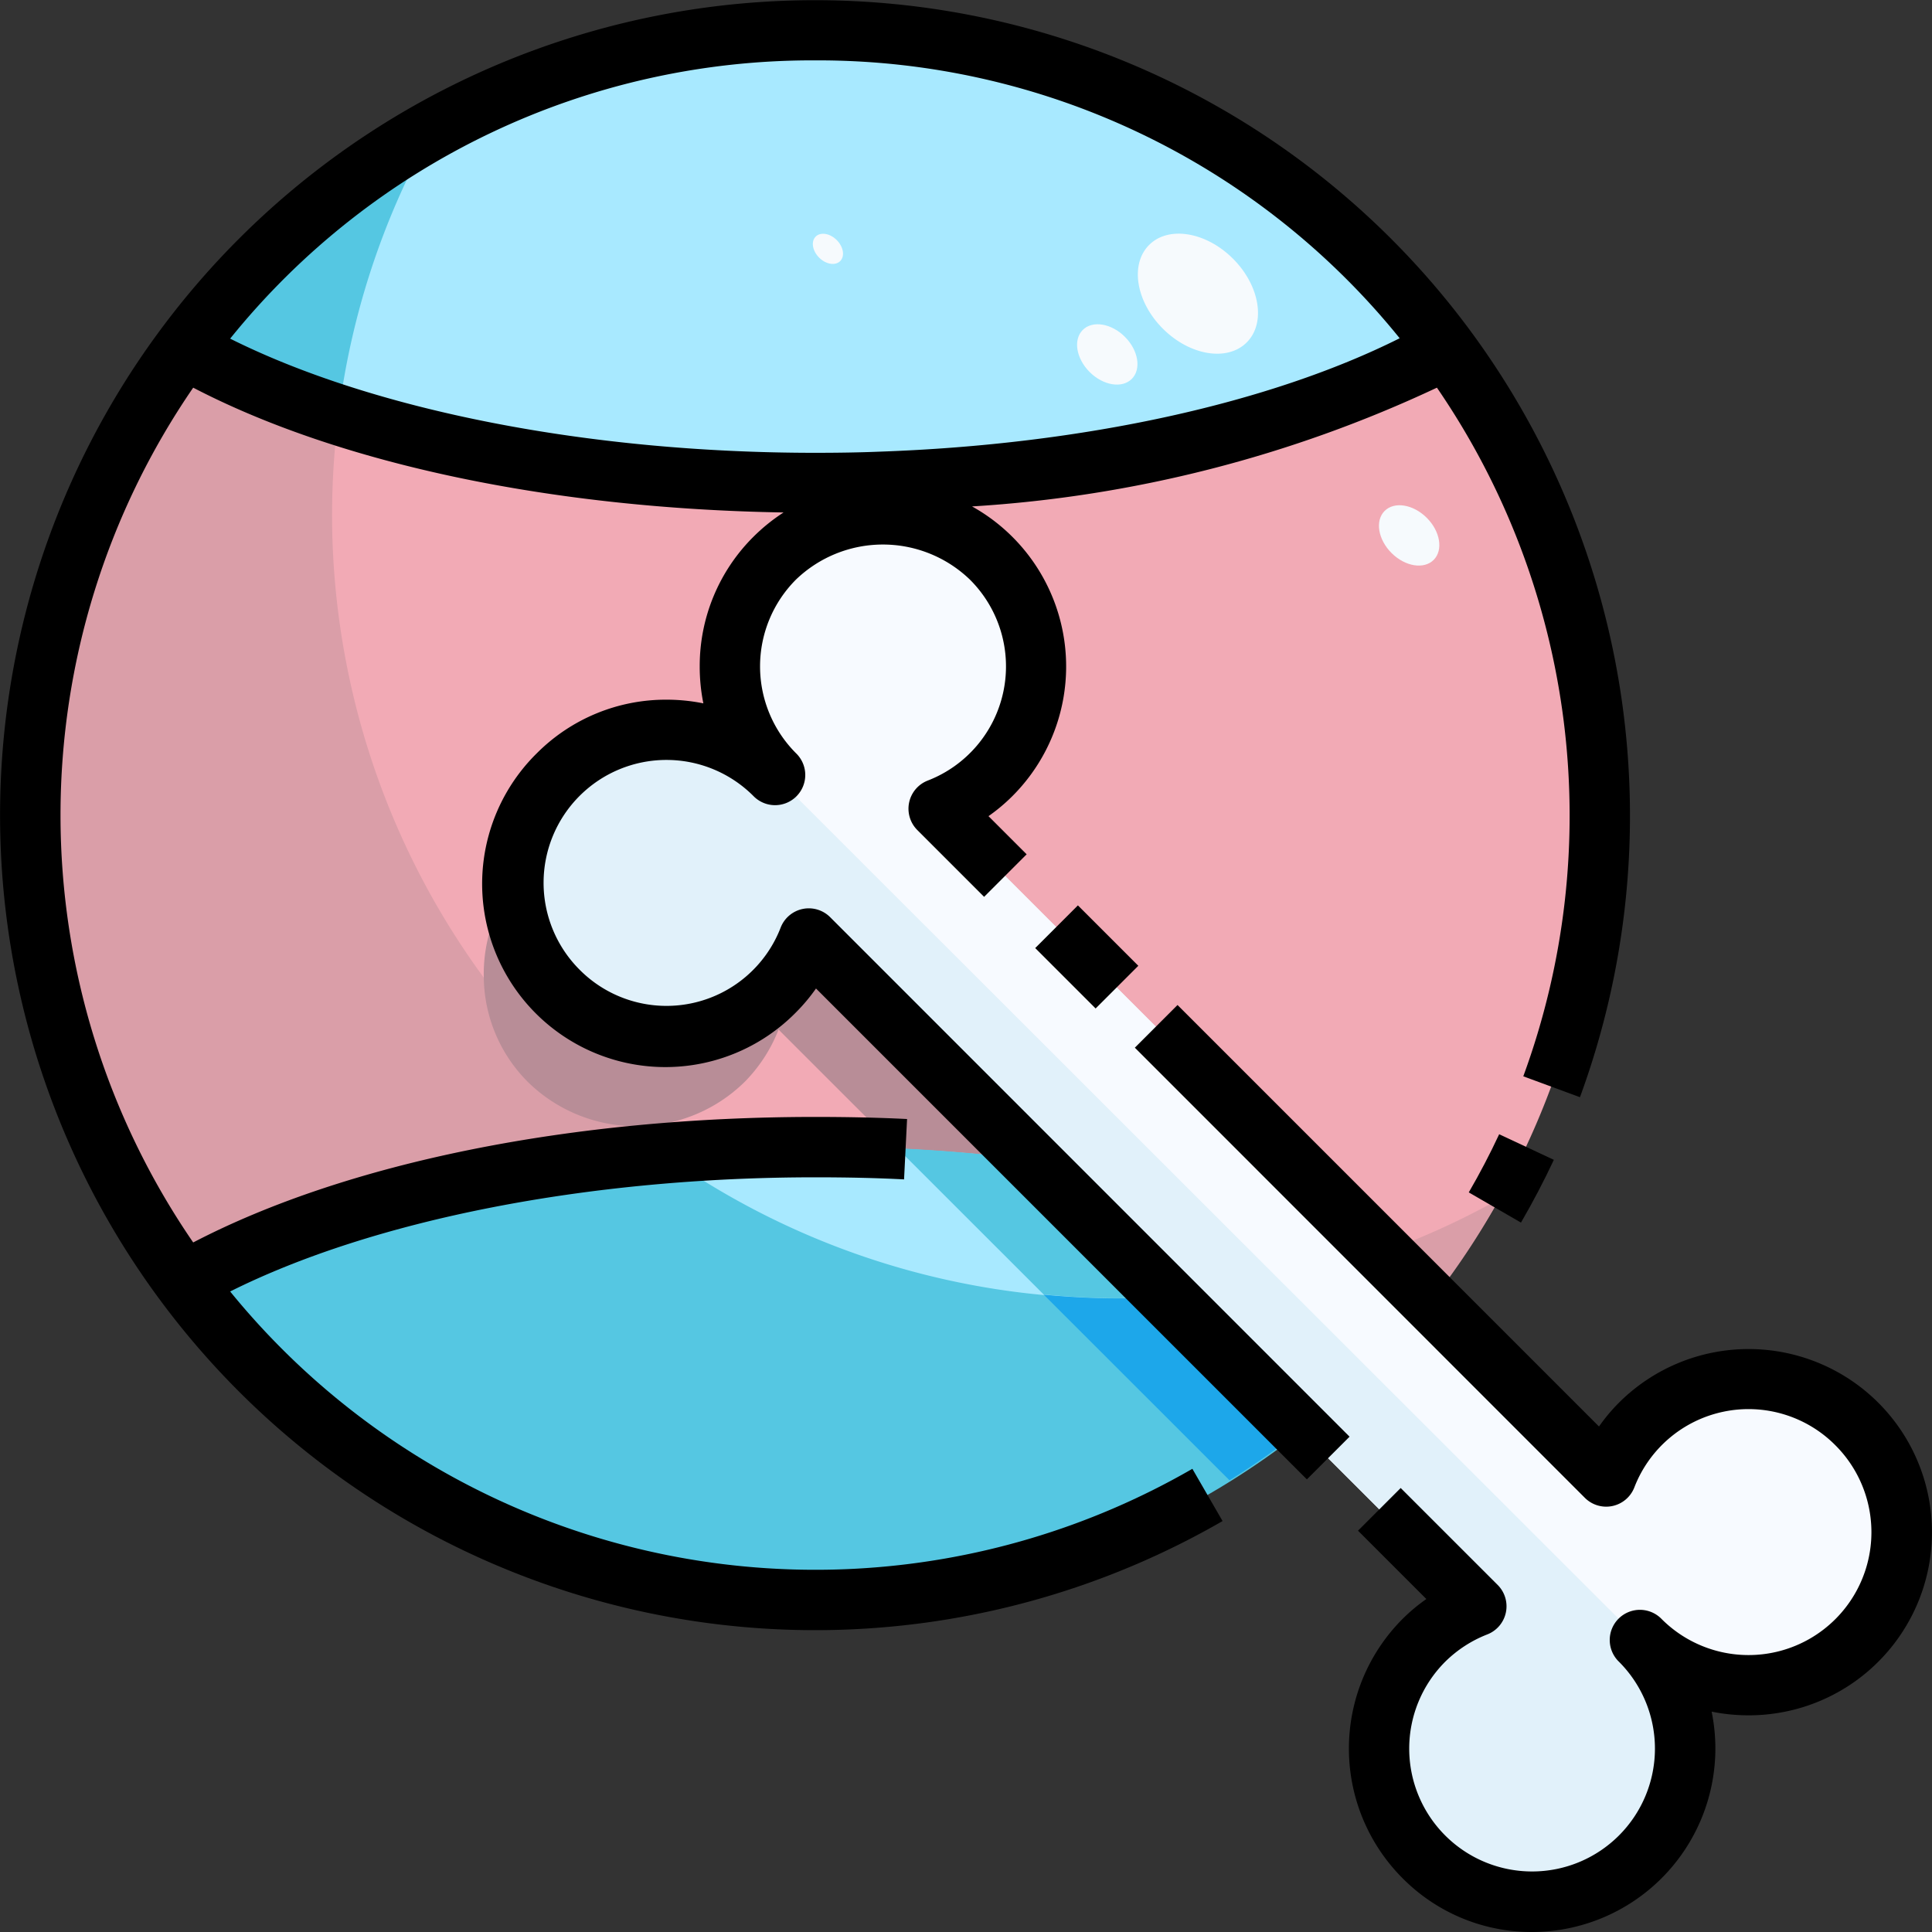 <svg xmlns="http://www.w3.org/2000/svg" viewBox="0 0 64 64"><rect x="0" y="0" width="64" height="64" fill="#333333" stroke="none"/><title>24-dog toy</title><g id="_24-dog_toy" data-name="24-dog toy"><path d="M29.719,38.035c7.45.329,13.959,1.978,18.179,4.4a26,26,0,0,1-41.8,0c.49-.28,1.03-.55,1.58-.81.08-.04.15-.08.23-.12.53-.24,1.08-.459,1.65-.679.12-.05.24-.1.37-.14.57-.21,1.15-.41,1.76-.6.14-.04.29-.09.43-.13.62-.18,1.26-.359,1.919-.519.13-.03.27-.06.41-.09.69-.16,1.4-.32,2.13-.45.08-.02.17-.03.26-.05.77-.13,1.56-.26,2.37-.37a.127.127,0,0,0,.06-.01q1.245-.15,2.55-.269a1.942,1.942,0,0,0,.24-.02c.84-.07,1.7-.12,2.57-.15.11,0,.23-.01.35-.01.66-.02,1.34-.04,2.02-.04C27.919,37.975,28.829,37.995,29.719,38.035Z" style="fill:#a8e9ff"/><path d="M27,1A25.942,25.942,0,0,1,47.9,11.533c-4.32,2.478-11.039,4.147-18.7,4.417-.72.03-1.46.04-2.2.04-8.57,0-16.169-1.749-20.9-4.457A25.942,25.942,0,0,1,27,1Z" style="fill:#a8e9ff"/><path d="M47.9,42.432c-4.22-2.419-10.729-4.068-18.179-4.4-.89-.04-1.8-.06-2.72-.06-.68,0-1.36.02-2.02.04H24.8c-.06,0-.12.01-.17.01-.87.03-1.73.08-2.57.15a1.942,1.942,0,0,1-.24.02q-1.3.119-2.55.269a.127.127,0,0,1-.06.01c-.81.11-1.6.24-2.37.37-.09.02-.18.03-.26.05-.73.13-1.44.29-2.13.45-.14.03-.28.06-.41.09-.659.16-1.3.339-1.919.519-.14.04-.29.09-.43.13-.61.19-1.19.39-1.76.6-.13.04-.25.09-.37.14-.57.22-1.12.439-1.65.679-.08.04-.15.08-.23.12-.55.26-1.09.53-1.58.81a25.951,25.951,0,0,1,0-30.9C10.83,14.241,18.429,15.99,27,15.99c.74,0,1.48-.01,2.2-.04,7.66-.27,14.379-1.939,18.7-4.417a25.951,25.951,0,0,1,0,30.9Z" style="fill:#f2aab5"/><path d="M37,43.011a25.886,25.886,0,0,1-15.032-4.789,1.452,1.452,0,0,1-.148.012q-1.3.12-2.55.27a.127.127,0,0,1-.06.01c-.81.11-1.6.24-2.37.37-.09.02-.18.03-.26.05-.73.13-1.44.29-2.13.45-.14.03-.28.06-.41.09-.659.16-1.3.339-1.919.519-.14.04-.29.09-.43.13-.61.19-1.19.39-1.76.6-.13.04-.25.09-.37.14-.57.22-1.12.439-1.65.679-.08.04-.15.08-.23.12-.55.26-1.09.53-1.58.81a26,26,0,0,0,41.8,0c-.623-.358-1.311-.692-2.03-1.014A25.958,25.958,0,0,1,37,43.011Z" style="fill:#55c7e2"/><path d="M14.3,4.355a26.109,26.109,0,0,0-8.2,7.218,27.218,27.218,0,0,0,5.11,2.2A25.793,25.793,0,0,1,14.3,4.355Z" style="fill:#55c7e2"/><path d="M7.91,41.542c.53-.24,1.08-.459,1.65-.679.12-.05.24-.1.37-.14.57-.21,1.15-.41,1.76-.6.14-.04.29-.09.43-.13.62-.18,1.26-.359,1.919-.519.13-.03.27-.06.41-.09.69-.16,1.4-.32,2.13-.45.08-.02.17-.03.26-.05.77-.13,1.56-.26,2.37-.37a.127.127,0,0,0,.06-.01q1.245-.15,2.55-.27a1.452,1.452,0,0,0,.148-.012A25.938,25.938,0,0,1,11,17.029a26.35,26.35,0,0,1,.21-3.259,27.218,27.218,0,0,1-5.11-2.2,25.951,25.951,0,0,0,0,30.9c.49-.28,1.03-.55,1.58-.81C7.76,41.622,7.83,41.582,7.91,41.542Z" style="fill:#da9ea8"/><path d="M47.9,42.472a25.931,25.931,0,0,0,1.767-2.754,25.792,25.792,0,0,1-3.8,1.74C46.587,41.78,47.275,42.114,47.9,42.472Z" style="fill:#da9ea8"/><path d="M61.508,47.178a5.068,5.068,0,1,1-7.17,7.165,5.069,5.069,0,1,1-7.17,0,5.127,5.127,0,0,1,1.74-1.129L31.889,36.206l-5.1-5.1a5.057,5.057,0,0,1-8.3,1.739,5.068,5.068,0,0,1,7.17-7.165,5.095,5.095,0,1,1,5.43,1.129L53.208,48.917a5.057,5.057,0,0,1,8.3-1.739Z" style="fill:#eef2fa"/><path d="M61.508,54.343a5.068,5.068,0,1,0-7.17-7.165,5.12,5.12,0,0,0-1.13,1.739l-22.119-22.1a5.063,5.063,0,1,0-5.43-1.129L54.338,54.344h0A5.072,5.072,0,0,0,61.508,54.343Z" style="fill:#f7faff"/><path d="M18.489,25.683a5.068,5.068,0,0,0,7.17,7.165,5.1,5.1,0,0,0,1.13-1.739l5.1,5.1L48.908,53.214a5.127,5.127,0,0,0-1.74,1.129,5.069,5.069,0,1,0,7.17,0L25.659,25.683A5.072,5.072,0,0,0,18.489,25.683Z" style="fill:#e1f1fa"/><path d="M30.889,39.2l3.686,3.684c.8.074,1.6.123,2.424.123.548,0,1.088-.038,1.628-.071L34.089,38.4c-1.416-.169-2.867-.3-4.37-.369Z" style="fill:#55c7e2"/><path d="M37,43.011c-.819,0-1.625-.049-2.424-.123l6.153,6.149a26.192,26.192,0,0,0,2.349-1.65l-4.45-4.447C38.087,42.973,37.547,43.011,37,43.011Z" style="fill:#1da7ea"/><path d="M31.889,36.206l-5.1-5.1a5.057,5.057,0,0,1-8.3,1.739A5.039,5.039,0,0,1,17,29.279a5.044,5.044,0,0,0-.974,3.078,4.978,4.978,0,0,0,1.465,3.489,5.125,5.125,0,0,0,7.17,0,5.111,5.111,0,0,0,1.13-1.739l3.93,3.928c1.5.066,2.954.2,4.37.369Z" style="fill:#b88d97"/><ellipse cx="39.683" cy="9.729" rx="1.641" ry="2.285" transform="translate(4.772 30.957) rotate(-45.078)" style="fill:#f6fafd"/><ellipse cx="36.68" cy="11.741" rx="0.825" ry="1.148" transform="translate(2.465 29.422) rotate(-45.078)" style="fill:#f6fafd"/><ellipse cx="46.68" cy="17.737" rx="0.825" ry="1.148" transform="translate(1.158 38.264) rotate(-45.078)" style="fill:#f6fafd"/><ellipse cx="27.426" cy="8.243" rx="0.412" ry="0.574" transform="translate(2.223 21.842) rotate(-45.078)" style="fill:#f6fafd"/><rect x="35" y="30.285" width="2" height="2.83" transform="translate(-11.871 34.74) rotate(-45)"/><path d="M62.217,46.463a6.079,6.079,0,0,0-8.584,0,5.865,5.865,0,0,0-.664.792L39.007,33.292l-1.414,1.414L52.5,49.617a1,1,0,0,0,1.637-.338,4.055,4.055,0,0,1,6.665-1.4,4.07,4.07,0,0,1-5.758,5.754,1,1,0,1,0-1.414,1.414,4.07,4.07,0,1,1-5.756,0,4.1,4.1,0,0,1,1.4-.907,1,1,0,0,0,.338-1.637l-3.212-3.211-1.414,1.414,2.264,2.264a5.858,5.858,0,0,0-.792.663,6.077,6.077,0,0,0,0,8.582A6.012,6.012,0,0,0,50.755,64h0a6.082,6.082,0,0,0,6.069-6.077A6.125,6.125,0,0,0,56.7,56.7a6.125,6.125,0,0,0,1.222.122,6.065,6.065,0,0,0,4.292-10.362Z"/><path d="M17.785,24.951a6.07,6.07,0,1,0,8.582,8.586,5.94,5.94,0,0,0,.664-.792L43.292,49.006l1.414-1.414L27.5,30.383a1,1,0,0,0-1.637.338,4.055,4.055,0,0,1-6.665,1.4,4.07,4.07,0,0,1,5.758-5.754,1,1,0,1,0,1.414-1.414,4.07,4.07,0,0,1,0-5.756,4.153,4.153,0,0,1,5.756,0,4.055,4.055,0,0,1-1.4,6.663,1,1,0,0,0-.338,1.637L32.6,29.709,34.009,28.3l-1.264-1.264a5.94,5.94,0,0,0,.792-.664A6.068,6.068,0,0,0,32.2,16.776a42.225,42.225,0,0,0,15.4-3.934,25.057,25.057,0,0,1,2.861,22.812l1.877.692a27.05,27.05,0,0,0-3.639-25.4l0,0a26.992,26.992,0,0,0-43.4,0l0,0a26.986,26.986,0,0,0,0,32.114h0a27,27,0,0,0,35.2,7.327l-1-1.731A24.989,24.989,0,0,1,7.624,42.782C12.389,40.4,19.512,39,27,39c1.088,0,2.052.022,2.948.069l.1-2C29.121,37.023,28.123,37,27,37c-8.073,0-15.512,1.509-20.6,4.158a25,25,0,0,1,0-28.316c4.87,2.533,11.893,4.008,19.557,4.134a6.128,6.128,0,0,0-1,.807,6.032,6.032,0,0,0-1.778,4.292A6.125,6.125,0,0,0,23.3,23.3a6.125,6.125,0,0,0-1.222-.122A6.03,6.03,0,0,0,17.785,24.951ZM27,2a24.759,24.759,0,0,1,19.366,9.205c-4.3,2.154-10.462,3.518-17.208,3.756C28.452,14.99,27.727,15,27,15c-7.488,0-14.611-1.4-19.376-3.782A24.761,24.761,0,0,1,27,2Z"/><path d="M48.655,39.5,50.384,40.5c.391-.673.759-1.373,1.089-2.079l-1.811-.848C49.356,38.229,49.018,38.875,48.655,39.5Z"/></g></svg>